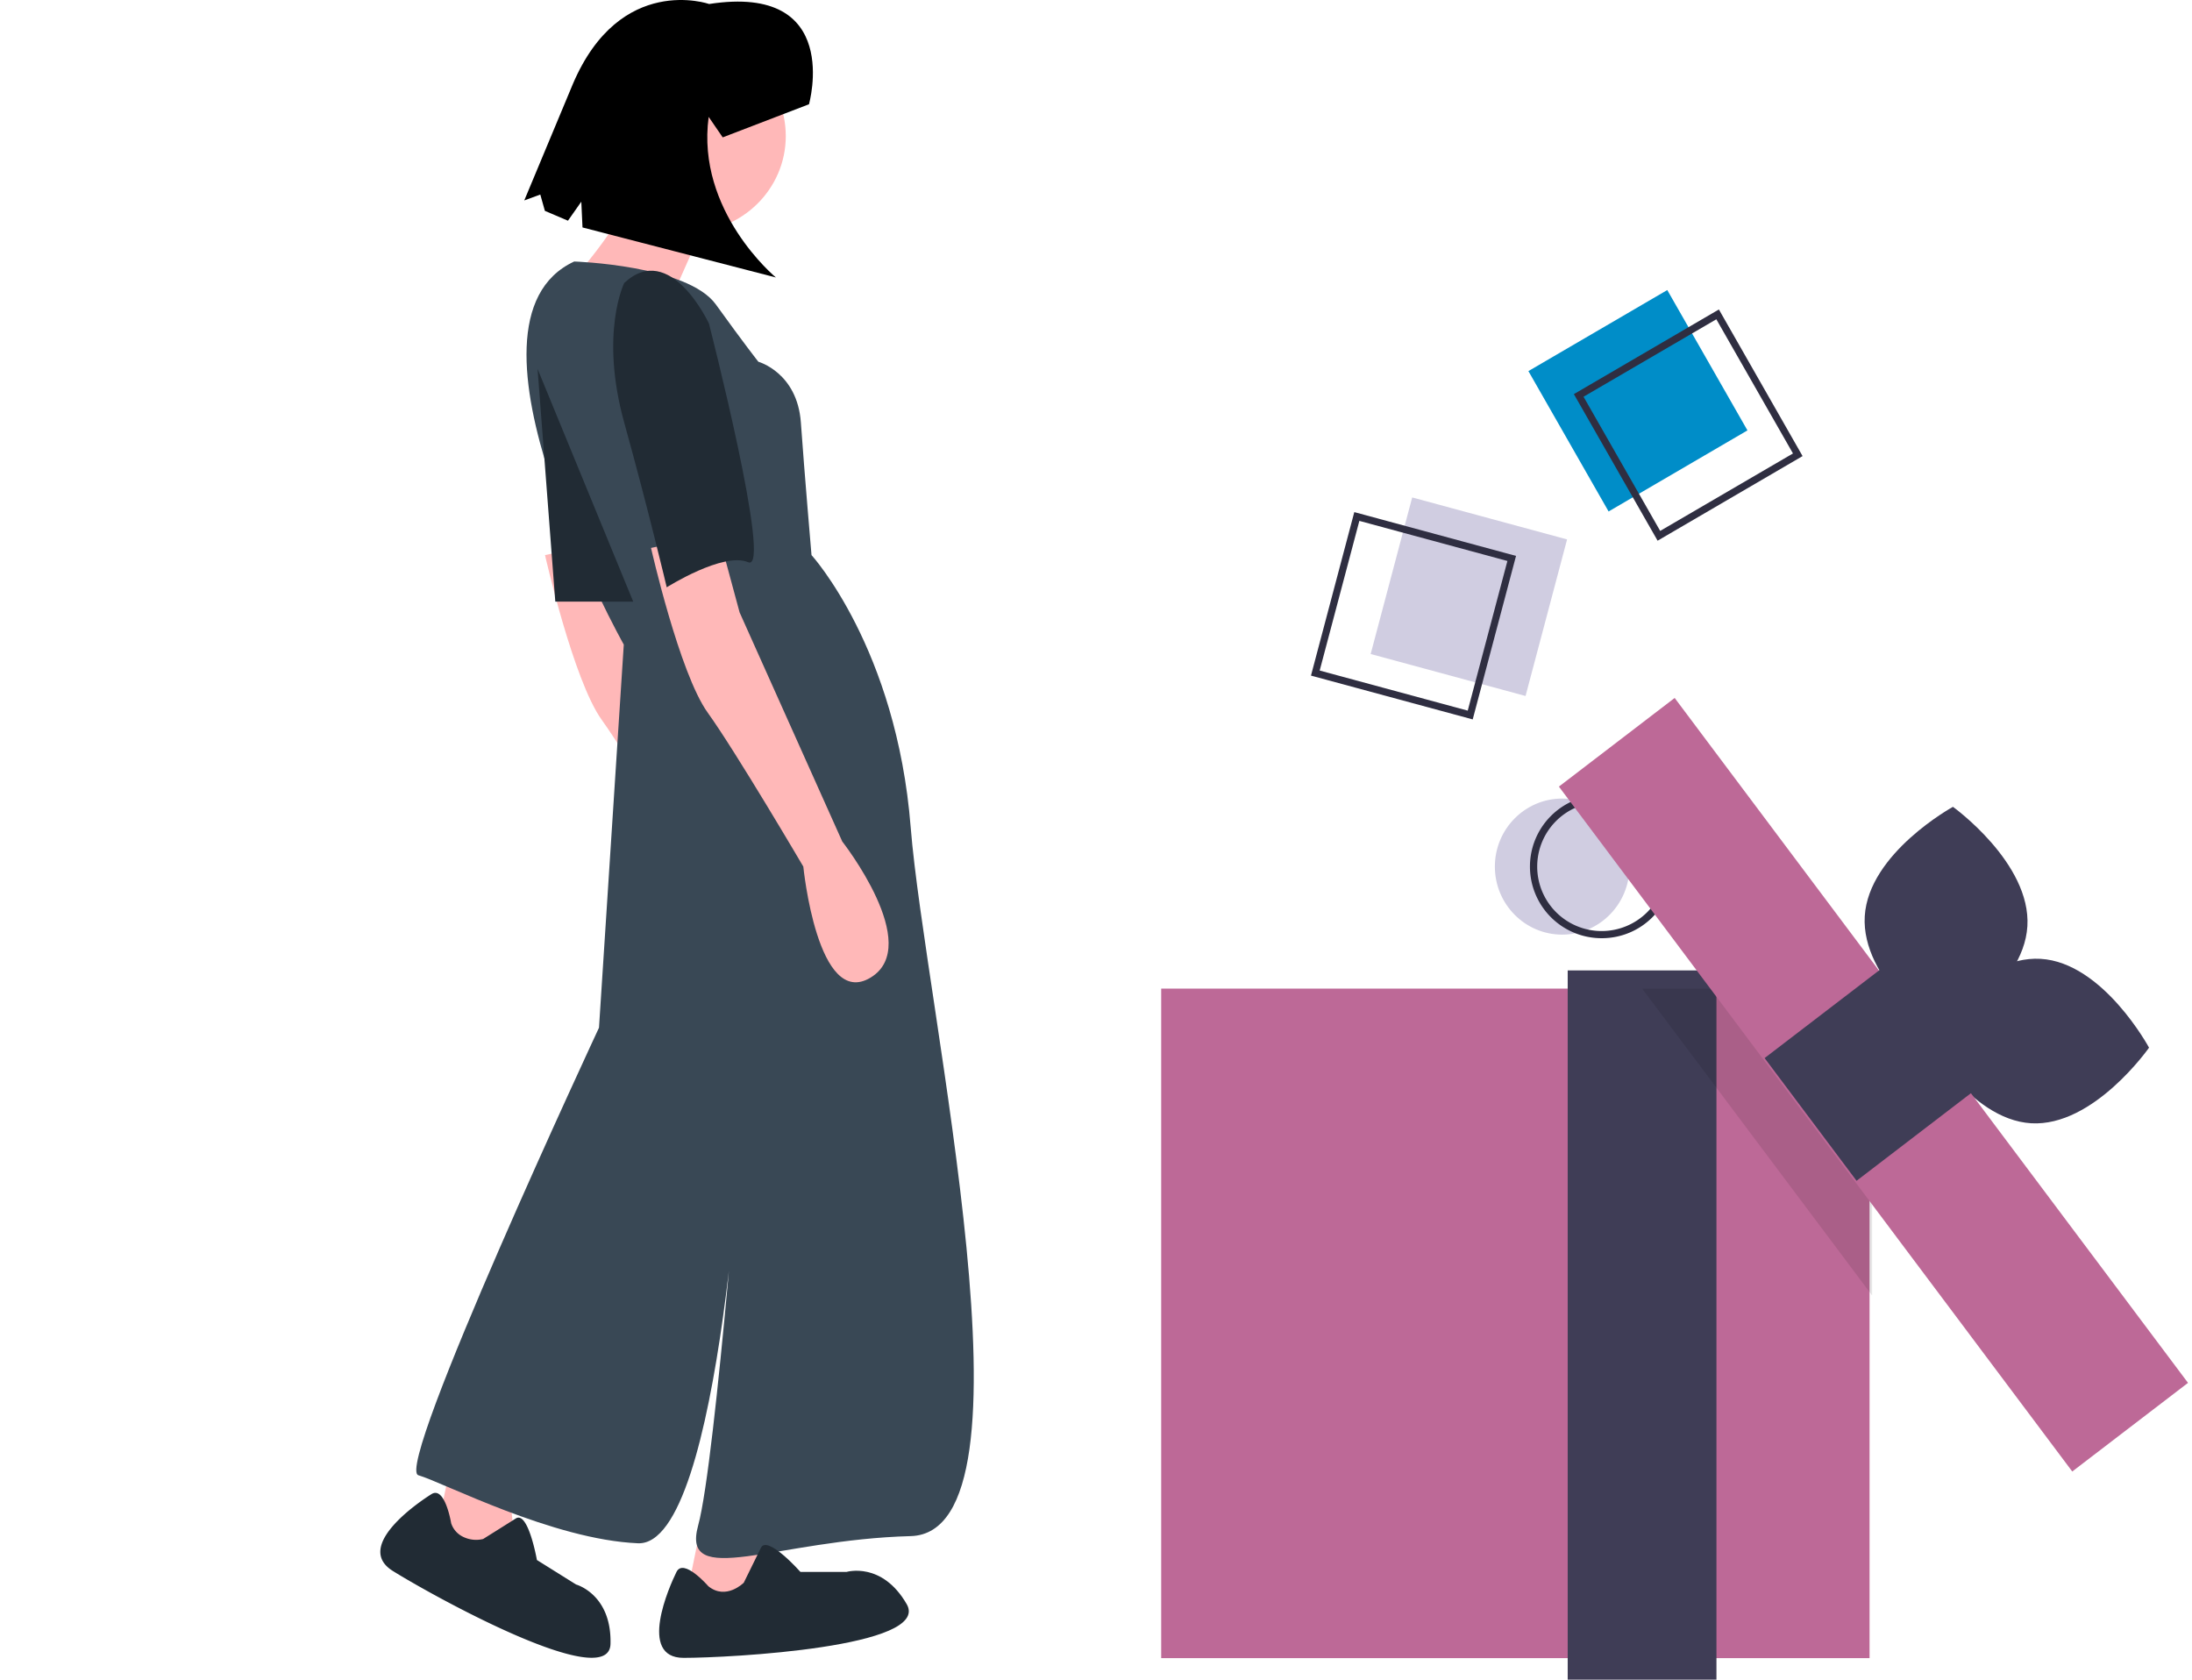 <svg xmlns="http://www.w3.org/2000/svg" width="296.727" height="227.361" viewBox="0 0 296.727 227.361"><defs><style>.a{fill:#008dc8}.b{fill:#2f2e41}.c{fill:#d0cde1}.d{fill:#3f3d56}.e{fill:#ffb8b8}.f{fill:#394855}.g{fill:#212b34}.h{fill:#bd6997}.i{opacity:.1}</style></defs><g transform="translate(-137.913 -159.361)"><path d="M.515.505,22.281.4l-.1,21.883-21.765.1Z" class="a" transform="translate(375.161 217.801) rotate(150)"/><path d="M898.376,451.7l-11.334-19.842,19.63-11.459L918,440.247Zm-10.026-19.488,10.375,18.163L916.7,439.891l-10.374-18.163Z" class="b" transform="translate(-536.076 -219.148)"/><ellipse cx="9.11" cy="9.209" class="c" rx="9.11" ry="9.209" transform="translate(340.271 267.458)"/><path d="M877.589,575.386a9.694,9.694,0,1,1,9.589-9.693A9.641,9.641,0,0,1,877.589,575.386Zm0-18.416a8.724,8.724,0,1,0,8.63,8.724A8.677,8.677,0,0,0,877.589,556.97Z" class="b" transform="translate(-522.77 -289.027)"/><path d="M338.154,547.763Z" class="d" transform="translate(-200.241 -252.411)"/><path d="M464.876,687,462,701.055h11.986L472.548,687Z" class="e" transform="translate(-231.422 -324.308)"/><path d="M376.876,677,374,691.055h11.986L384.548,677Z" class="e" transform="translate(-178.014 -319.155)"/><path d="M528.392,486.938s3.836,16.963,7.671,22.294,12.945,20.84,12.945,20.84,1.918,19.386,9.11,15.025-3.836-18.416-3.836-18.416l-13.9-31.018L537.5,485Z" class="e" transform="translate(-316.7 -252.438)"/><ellipse cx="13.242" cy="13.015" class="e" rx="13.242" ry="13.015" transform="translate(217.798 164.761)"/><path d="M555.57,384.331l-6.234,14.055-12.945-3.393S546.46,383.85,545.021,379Z" class="e" transform="translate(-320.912 -197.811)"/><path d="M510.183,407s15.342.488,19.178,5.816,5.754,7.754,5.754,7.754,5.274,1.454,5.754,8.239,1.439,17.932,1.439,17.932,11.507,12.6,13.425,36.834,18.22,95.476,0,95.961-31.165,7.269-28.767-1.453,6.232-59.128,6.232-59.128-2.873,62.033-14.384,61.55-26.37-8.239-29.726-9.209,24.452-60.581,24.452-60.581l3.356-51.858S492.443,415.239,510.183,407Z" class="f" transform="translate(-294.543 -212.241)"/><path d="M411.5,370.5l2.4,31.5h10.548Z" class="g" transform="translate(-200.817 -161.201)"/><path d="M565.392,484.938s3.836,16.963,7.671,22.294,12.945,20.84,12.945,20.84,1.918,19.386,9.11,15.025-3.836-18.416-3.836-18.416l-13.9-31.018L574.5,483Z" class="e" transform="translate(-339.351 -251.407)"/><path d="M575.159,771.063s-3.356-3.878-4.315-1.938-5.274,11.632.959,11.632,33.562-1.454,30.206-7.269-8.151-4.362-8.151-4.362h-6.232s-4.485-5.061-5.359-3.254-2.312,4.711-2.312,4.711S577.556,773,575.159,771.063Z" class="g" transform="translate(-341.356 -396.982)"/><path d="M480.406,755.032s-.836-5.082-2.661-3.943-10.539,7.086-5.242,10.4,29.3,16.612,29.471,9.881-4.661-8.044-4.661-8.044l-5.3-3.315s-1.18-6.69-2.862-5.621-4.418,2.777-4.418,2.777a4,4,0,0,1-2.688-.285A3.1,3.1,0,0,1,480.406,755.032Z" class="g" transform="translate(-281.419 -389.48)"/><path d="M551.773,411.233s-3.356,6.785,0,18.9,5.754,22.294,5.754,22.294,7.671-4.846,11.027-3.393-5.309-32.3-5.309-32.3S558.005,405.417,551.773,411.233Z" class="g" transform="translate(-329.36 -213.566)"/><path d="M560.6,348.074s4.642-16.38-13.513-13.571c0,0-12.031-4.2-18.445,10.818l-6.582,15.771,2.169-.794.622,2.207,3.121,1.331,1.808-2.573.162,3.487,26.179,6.773s-10.833-8.948-9.1-21.737l1.9,2.772Z" transform="translate(-313.177 -174.601)"/><path d="M0,0H95.891V90.63H0Z" class="h" transform="translate(295.102 293.182)"/><rect width="20.137" height="96.002" class="d" transform="translate(350.129 290.72)"/><path d="M1018.829,575.471c-.516,8.55-11.94,14.8-11.94,14.8s-10.594-7.609-10.074-16.158,11.94-14.8,11.94-14.8S1019.34,566.922,1018.829,575.471Z" class="d" transform="translate(-606.473 -290.735)"/><path d="M1027.89,624.008c-8.459-.495-14.681-12.024-14.681-12.024s7.494-10.728,15.953-10.234,14.68,12.024,14.68,12.024S1036.346,624.5,1027.89,624.008Z" class="d" transform="translate(-615.017 -312.597)"/><path d="M856.171,553.477v31.642L825.04,543.58h23.714Z" class="i" transform="translate(-464.833 -250.398)"/><path d="M0,0,115.862.6l.1,19.735L.1,19.735Z" class="h" transform="translate(364.609 253.84) rotate(52.85)"/><path d="M0,0,20.759.108l.108,20.7L.108,20.7Z" class="d" transform="translate(393.217 290) rotate(52.85)"/><path d="M0,0,21.723.059l.059,21.927L.059,21.927Z" class="c" transform="translate(344.424 253.573) rotate(-164.991)"/><path d="M816.221,505.055l-21.894-5.93,5.865-22.131,21.893,5.93Zm-20.715-6.615,20.041,5.428,5.37-20.259-20.041-5.428Z" class="b" transform="translate(-478.95 -248.312)"/></g></svg>